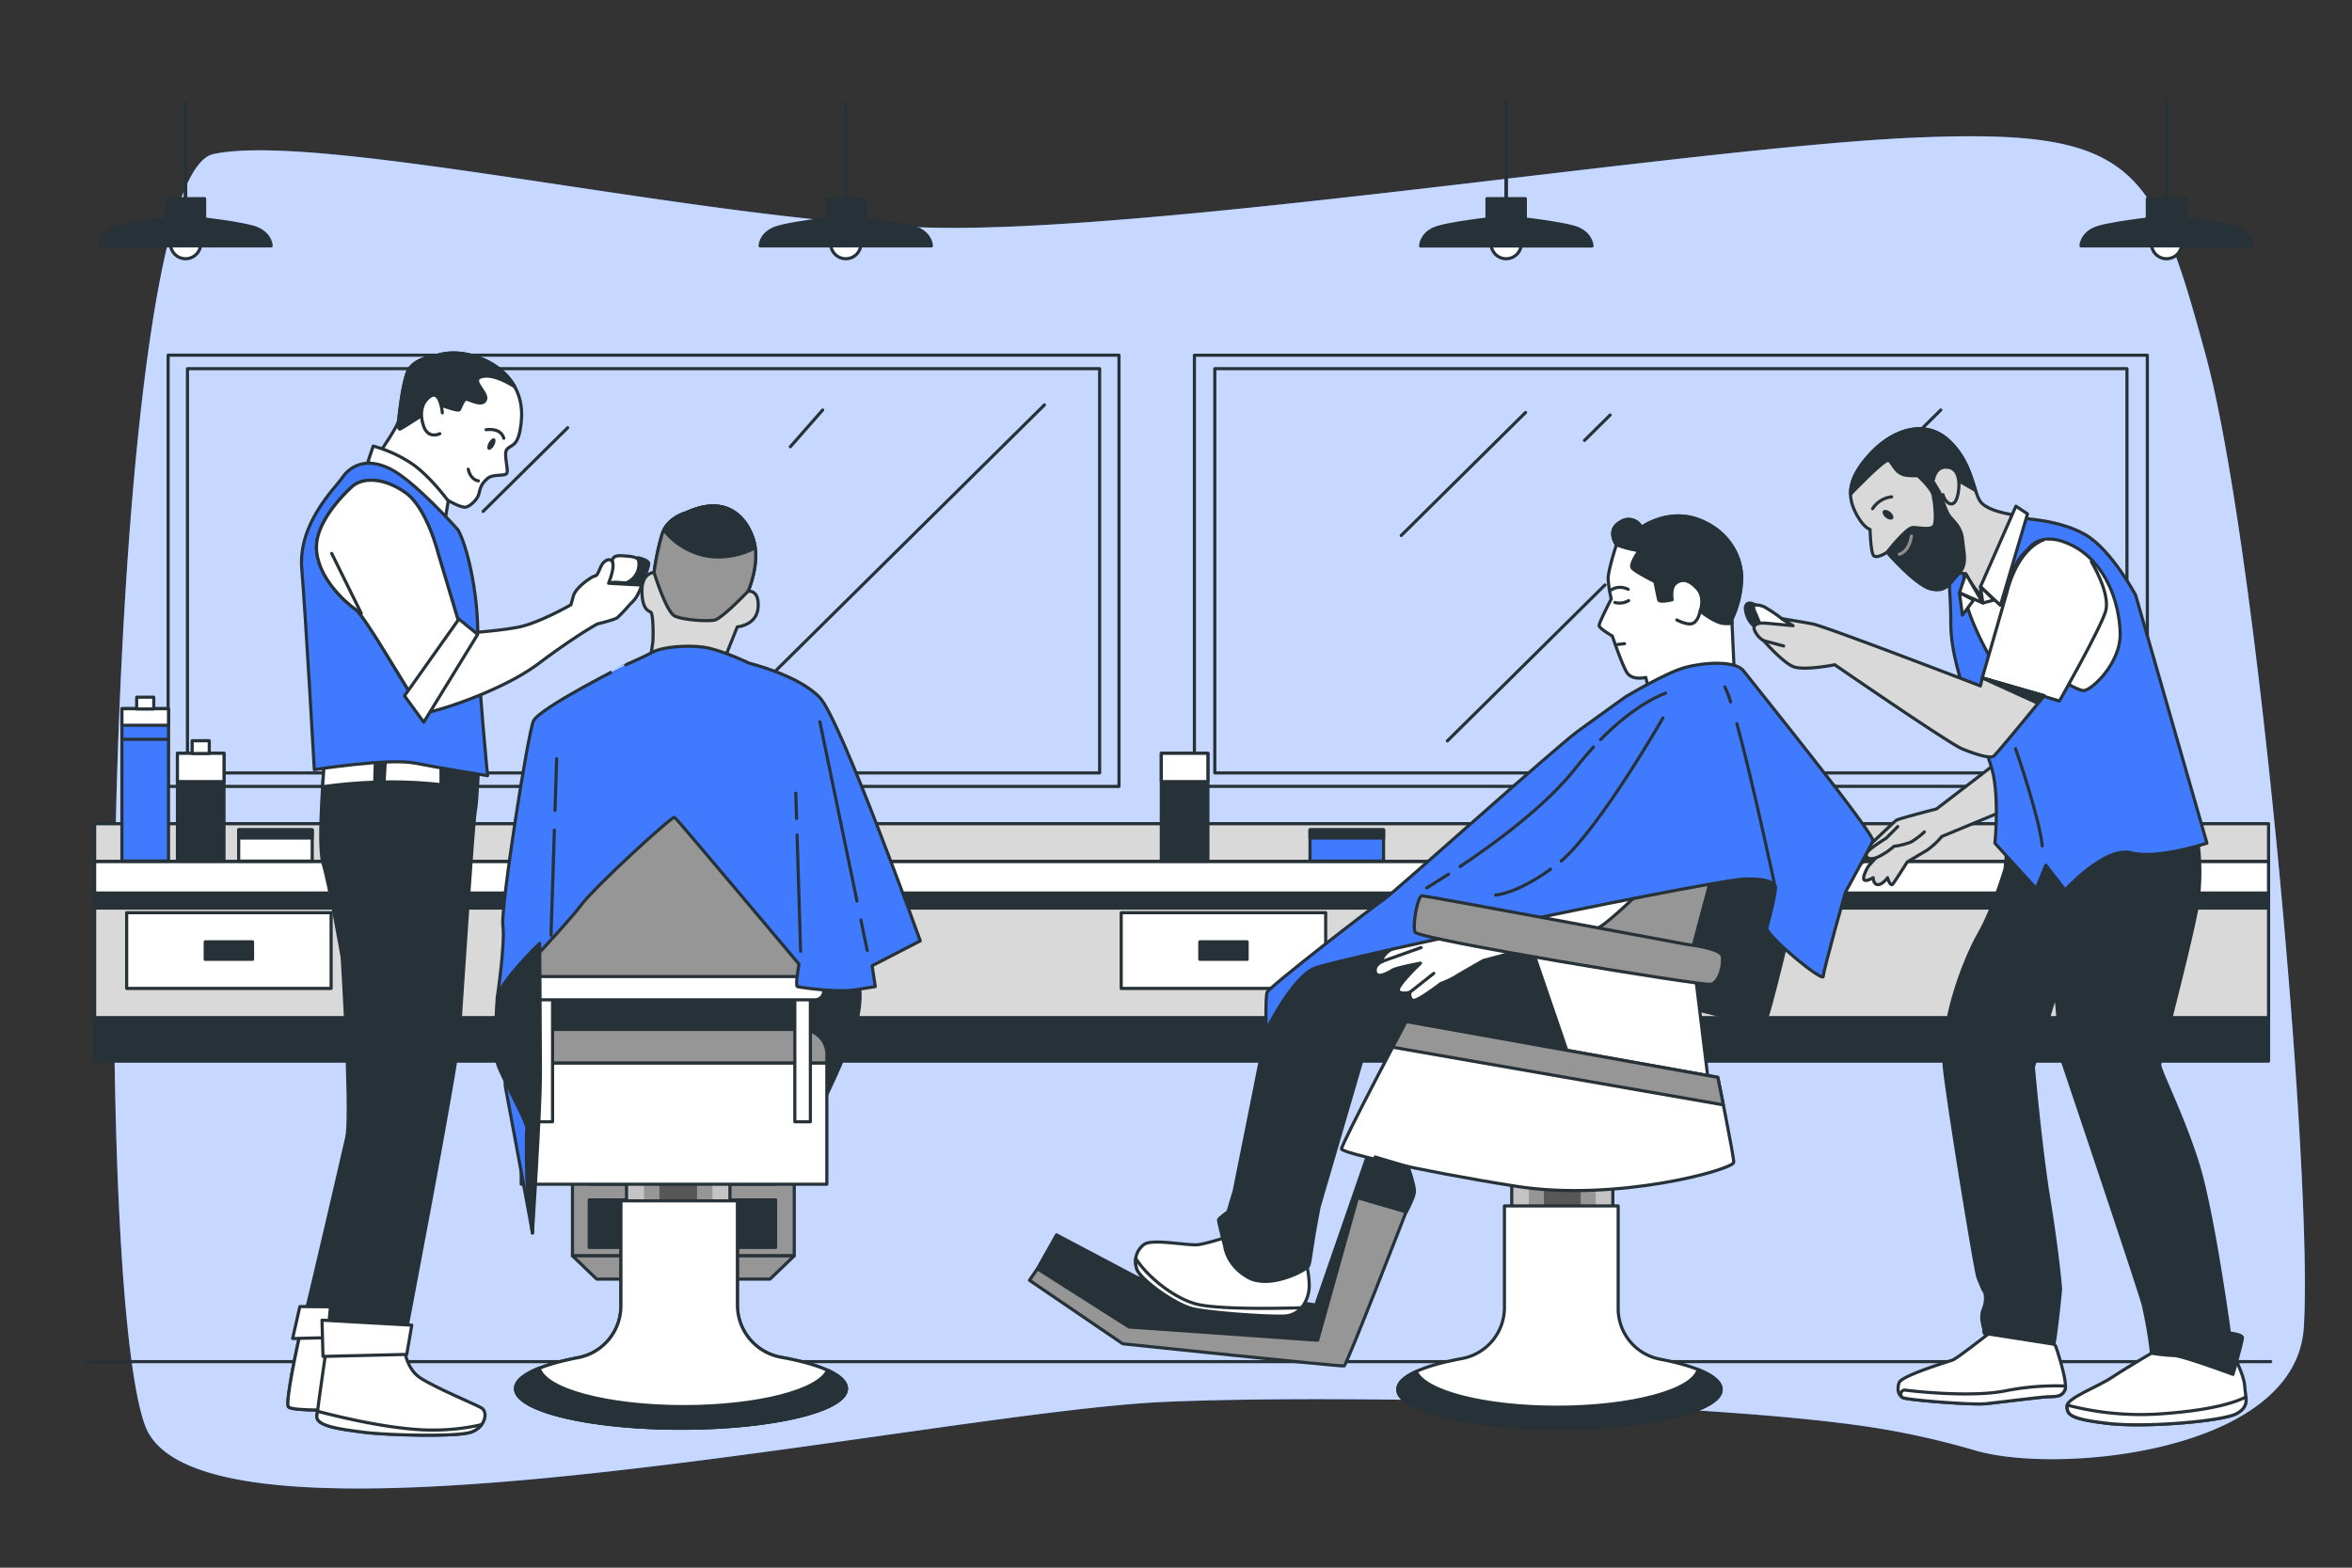 <svg xmlns="http://www.w3.org/2000/svg" viewBox="0 0 750 500"><rect x="0" y="0" width="750" height="500" fill="#333333" stroke="none"/><g id="freepik--background-simple--inject-28"><path d="M630.05,462.66a259.84,259.84,0,0,0-33.18-7.44c-50.91-7.81-168.25-10.53-225.12-8.12-73.83,3.12-307.81,55.41-325.48,7.58S33.79,56.41,68.1,49.13s156,21.36,227.74,23.44,243.33-25.52,314-28.64,77,8.32,93.59,69.67,34.31,263.09,31.19,309.88C732,463.26,656.48,470.33,630.05,462.66Z" style="fill:#407BFF"></path><path d="M630.05,462.66a259.84,259.84,0,0,0-33.18-7.44c-50.91-7.81-168.25-10.53-225.12-8.12-73.83,3.12-307.81,55.41-325.48,7.58S33.79,56.41,68.1,49.13s156,21.36,227.74,23.44,243.33-25.52,314-28.64,77,8.32,93.59,69.67,34.31,263.09,31.19,309.88C732,463.26,656.48,470.33,630.05,462.66Z" style="fill:#fff;opacity:0.7"></path></g><g id="freepik--Floor--inject-28"><line x1="27.43" y1="434.28" x2="724.07" y2="434.28" style="fill:none;stroke:#263238;stroke-linecap:round;stroke-linejoin:round"></line></g><g id="freepik--Mirrors--inject-28"><rect x="53.61" y="113.28" width="303.21" height="137.54" style="fill:none;stroke:#263238;stroke-linecap:round;stroke-linejoin:round"></rect><rect x="59.78" y="117.59" width="290.87" height="128.93" style="fill:none;stroke:#263238;stroke-linecap:round;stroke-linejoin:round"></rect><line x1="333.05" y1="129.14" x2="247.23" y2="214.06" style="fill:none;stroke:#263238;stroke-linecap:round;stroke-linejoin:round"></line><line x1="262.33" y1="130.76" x2="252.03" y2="142.48" style="fill:none;stroke:#263238;stroke-linecap:round;stroke-linejoin:round"></line><line x1="181.02" y1="136.42" x2="154.05" y2="163.11" style="fill:none;stroke:#263238;stroke-linecap:round;stroke-linejoin:round"></line><rect x="380.87" y="113.3" width="303.87" height="137.5" style="fill:none;stroke:#263238;stroke-linecap:round;stroke-linejoin:round"></rect><rect x="387.37" y="117.59" width="290.87" height="128.93" style="fill:none;stroke:#263238;stroke-linecap:round;stroke-linejoin:round"></rect><line x1="486.46" y1="131.56" x2="446.82" y2="170.79" style="fill:#fff;stroke:#263238;stroke-linecap:round;stroke-linejoin:round"></line><line x1="513.44" y1="132.37" x2="505.26" y2="140.46" style="fill:#fff;stroke:#263238;stroke-linecap:round;stroke-linejoin:round"></line><line x1="511.8" y1="186.56" x2="461.54" y2="236.3" style="fill:#fff;stroke:#263238;stroke-linecap:round;stroke-linejoin:round"></line><line x1="618.87" y1="130.76" x2="602.94" y2="146.53" style="fill:#fff;stroke:#263238;stroke-linecap:round;stroke-linejoin:round"></line></g><g id="freepik--Lamps--inject-28"><path d="M64,77.69a4.82,4.82,0,1,1-4.82-4.81A4.82,4.82,0,0,1,64,77.69Z" style="fill:#fff;stroke:#263238;stroke-linecap:round;stroke-linejoin:round"></path><path d="M82.24,73c-3.75-1.73-19.34-3.45-22.76-3.81v-.07l-.34,0-.33,0v.07c-3.41.36-19,2.08-22.76,3.81-4.22,1.93-4.22,5.42-4.22,5.42H86.46S86.46,75,82.24,73Z" style="fill:#263238;stroke:#263238;stroke-linecap:round;stroke-linejoin:round"></path><rect x="58.56" y="32.21" width="1.16" height="35.72" style="fill:#263238"></rect><rect x="53.02" y="63.35" width="12.23" height="6.38" style="fill:#263238;stroke:#263238;stroke-linecap:round;stroke-linejoin:round"></rect><path d="M274.53,77.69a4.82,4.82,0,1,1-4.82-4.81A4.82,4.82,0,0,1,274.53,77.69Z" style="fill:#fff;stroke:#263238;stroke-linecap:round;stroke-linejoin:round"></path><path d="M292.82,73c-3.75-1.73-19.35-3.45-22.77-3.81v-.07l-.34,0-.33,0v.07c-3.42.36-19,2.08-22.77,3.81-4.22,1.93-4.22,5.42-4.22,5.42H297S297,75,292.82,73Z" style="fill:#263238;stroke:#263238;stroke-linecap:round;stroke-linejoin:round"></path><rect x="269.13" y="32.21" width="1.16" height="35.72" style="fill:#263238"></rect><rect x="263.6" y="63.35" width="12.23" height="6.38" style="fill:#263238;stroke:#263238;stroke-linecap:round;stroke-linejoin:round"></rect><path d="M485.1,77.69a4.82,4.82,0,1,1-4.81-4.81A4.81,4.81,0,0,1,485.1,77.69Z" style="fill:#fff;stroke:#263238;stroke-linecap:round;stroke-linejoin:round"></path><path d="M503.39,73c-3.75-1.73-19.35-3.45-22.77-3.81v-.07l-.33,0-.34,0v.07c-3.42.36-19,2.08-22.77,3.81C453,75,453,78.46,453,78.46h54.65S507.61,75,503.39,73Z" style="fill:#263238;stroke:#263238;stroke-linecap:round;stroke-linejoin:round"></path><rect x="479.71" y="32.21" width="1.16" height="35.72" style="fill:#263238"></rect><rect x="474.17" y="63.35" width="12.23" height="6.38" style="fill:#263238;stroke:#263238;stroke-linecap:round;stroke-linejoin:round"></rect><path d="M695.68,77.69a4.82,4.82,0,1,1-4.82-4.81A4.82,4.82,0,0,1,695.68,77.69Z" style="fill:#fff;stroke:#263238;stroke-linecap:round;stroke-linejoin:round"></path><path d="M714,73c-3.75-1.73-19.35-3.45-22.76-3.81v-.07l-.33,0-.34,0v.07c-3.42.36-19,2.08-22.76,3.81-4.22,1.93-4.22,5.42-4.22,5.42h54.64S718.18,75,714,73Z" style="fill:#263238;stroke:#263238;stroke-linecap:round;stroke-linejoin:round"></path><rect x="690.28" y="32.21" width="1.16" height="35.72" style="fill:#263238"></rect><rect x="684.74" y="63.35" width="12.23" height="6.38" style="fill:#263238;stroke:#263238;stroke-linecap:round;stroke-linejoin:round"></rect></g><g id="freepik--Stations--inject-28"><rect x="30.18" y="262.71" width="693.21" height="24.18" style="fill:#d9d9d9;stroke:#263238;stroke-linecap:round;stroke-linejoin:round"></rect><rect x="30.18" y="288.67" width="693.21" height="49.76" style="fill:#263238;stroke:#263238;stroke-linecap:round;stroke-linejoin:round"></rect><rect x="30.18" y="274.8" width="693.21" height="49.76" style="fill:#d9d9d9;stroke:#263238;stroke-linecap:round;stroke-linejoin:round"></rect><rect x="30.18" y="274.8" width="693.21" height="14.81" style="fill:#263238;stroke:#263238;stroke-linecap:round;stroke-linejoin:round"></rect><rect x="30.18" y="274.8" width="693.21" height="10.02" style="fill:#fff;stroke:#263238;stroke-linecap:round;stroke-linejoin:round"></rect><rect x="40.39" y="291.1" width="65.2" height="24.15" style="fill:#fff;stroke:#263238;stroke-linecap:round;stroke-linejoin:round"></rect><rect x="65.44" y="300.38" width="15.09" height="5.59" style="fill:#263238;stroke:#263238;stroke-linecap:round;stroke-linejoin:round"></rect><rect x="357.53" y="291.1" width="65.2" height="24.15" style="fill:#fff;stroke:#263238;stroke-linecap:round;stroke-linejoin:round"></rect><rect x="382.59" y="300.38" width="15.09" height="5.59" style="fill:#263238;stroke:#263238;stroke-linecap:round;stroke-linejoin:round"></rect><rect x="370.32" y="240.26" width="14.85" height="34.38" style="fill:#263238;stroke:#263238;stroke-linecap:round;stroke-linejoin:round"></rect><rect x="370.32" y="240.26" width="14.85" height="9.01" style="fill:#fff;stroke:#263238;stroke-linecap:round;stroke-linejoin:round"></rect><rect x="56.58" y="240.26" width="14.85" height="34.38" style="fill:#263238;stroke:#263238;stroke-linecap:round;stroke-linejoin:round"></rect><rect x="56.58" y="240.26" width="14.85" height="9.01" style="fill:#fff;stroke:#263238;stroke-linecap:round;stroke-linejoin:round"></rect><rect x="61.28" y="236.25" width="5.45" height="4.07" style="fill:#fff;stroke:#263238;stroke-linecap:round;stroke-linejoin:round"></rect><rect x="417.74" y="264.67" width="23.45" height="9.97" style="fill:#407BFF;stroke:#263238;stroke-linecap:round;stroke-linejoin:round"></rect><rect x="417.74" y="264.67" width="23.45" height="2.61" style="fill:#263238;stroke:#263238;stroke-linecap:round;stroke-linejoin:round"></rect><rect x="76.11" y="264.67" width="23.45" height="9.97" style="fill:#fff;stroke:#263238;stroke-linecap:round;stroke-linejoin:round"></rect><rect x="76.11" y="264.67" width="23.45" height="2.61" style="fill:#263238;stroke:#263238;stroke-linecap:round;stroke-linejoin:round"></rect><rect x="38.88" y="226.03" width="14.85" height="48.6" style="fill:#407BFF;stroke:#263238;stroke-linecap:round;stroke-linejoin:round"></rect><rect x="38.88" y="226.03" width="14.85" height="5.28" style="fill:#fff;stroke:#263238;stroke-linecap:round;stroke-linejoin:round"></rect><rect x="43.58" y="222.36" width="5.45" height="3.76" style="fill:#fff;stroke:#263238;stroke-linecap:round;stroke-linejoin:round"></rect><line x1="39.12" y1="235.8" x2="53.29" y2="235.8" style="fill:none;stroke:#263238;stroke-linecap:round;stroke-linejoin:round"></line></g><g id="freepik--character-4--inject-28"><path d="M690.7,428.87s-12.43,7.17-17,10.28-14.59,6.69-14.59,9.32.72,4.06,12.91,5.5,36.82-.72,41.13-3.11,2.87-5,2.63-8.85-4.07-10.75-4.07-10.75Z" style="fill:#fff;stroke:#263238;stroke-linecap:round;stroke-linejoin:round"></path><path d="M690,450.86c16-1.16,23.27-3.8,26.21-5.32.16,2.06-.18,3.74-3,5.32-4.31,2.39-28.93,4.54-41.13,3.11s-12.91-2.87-12.91-5.5a.91.91,0,0,1,.06-.32A92.11,92.11,0,0,0,690,450.86Z" style="fill:#fff;stroke:#263238;stroke-linecap:round;stroke-linejoin:round"></path><path d="M637.85,242.4,617.51,258s-12,3.07-12.81,3.62-10.58,10-12,11.14-2.34,2.93-1.66,3.61,1.69-.34,1.69-.34,3.74-3,4.25-3.56a21.54,21.54,0,0,1,3.73-1.7s-3.9,4.41-4.58,5.09-2.38,4.07-1.7,4.75,2.89-.68,2.89-.68,0,2.21,1.52,2.21,3.06-2.21,3.06-2.21.84,3.06,1.69,2,4.58-7,4.58-7,4.24-2.54,6.28-3.73a25.32,25.32,0,0,0,4.75-4.41l20-8.31S638.48,243.38,637.85,242.4Z" style="fill:#d9d9d9;stroke:#263238;stroke-linecap:round;stroke-linejoin:round"></path><path d="M613.63,265.34a25.11,25.11,0,0,1-4.24,3.22,23.9,23.9,0,0,1-5.43,1.36,22.66,22.66,0,0,1-5.09,3.39c-2.88,1.36-4.58,0-3.39-1.53s5.94-4.41,5.94-4.41l3.73-3.73" style="fill:#d9d9d9;stroke:#263238;stroke-linecap:round;stroke-linejoin:round"></path><path d="M700.37,265.38a73.19,73.19,0,0,1,.38,23c-1.88,11.67-12.06,49.34-12.06,51.23s7.16,15.82,12.06,31.26,10.17,54.29,10.17,54.29,4.14.38,4.14,1.51-3,11.67-3,11.67-16.2-6-18.84-6a57.44,57.44,0,0,1-7.15-.76,140.8,140.8,0,0,0-2.64-15.44c-1.51-5.65-26-78.4-26-78.4L655.55,317l-7.16,23.35s2.26,25.61,4.9,41.81,3.76,27.92,3.76,29.05c0,.92-1.74,17.44-2.39,18.77a1.29,1.29,0,0,1-.77.66c-1.62.52-6.59,1.95-10,1.33s-9.1-5-10.8-6.37a1.25,1.25,0,0,1-.47-1.09c.08-1.17-1.36-4-.26-6.74,1.27-3.18.78-5.56.06-6.31-.14-.15-1.69-4-1.75-4.17-1-3.68-8.73-50.85-10.51-65.43-1.89-15.45,6.4-36.17,10.92-44.08s8.29-20.71,8.29-20.71l.75-7.91Z" style="fill:#263238;stroke:#263238;stroke-linecap:round;stroke-linejoin:round"></path><path d="M644.68,165.34s12.33.41,20.54,5.34S681,189.79,681,189.79l22.74,79.12S688,274.18,679.62,272s-21.09,11.86-21.09,11.86l-6.15-7.91-3.07,7.47-13.18-14.5s1.32-12.3-.44-21.52-13.62-32.07-13.62-48.32-2.19-15.38,2.2-22.41S644.68,165.34,644.68,165.34Z" style="fill:#407BFF;stroke:#263238;stroke-linecap:round;stroke-linejoin:round"></path><path d="M642.72,238.77s7.51,21.52,8.51,31" style="fill:none;stroke:#263238;stroke-linecap:round;stroke-linejoin:round"></path><path d="M641.9,178.5l-4,36.79s-11.65-18.32-11.65-28.1v-9.78l15.06-6.21Z" style="fill:#fff;stroke:#263238;stroke-linecap:round;stroke-linejoin:round"></path><path d="M596.32,168.85s-2.41-.51-5-6.17-1.29-11.32,5.66-18.53,17-10.54,24.44-3.6,7.71,15.95,10,19.3,10.8,4.37,10.8,4.37-8.48,24.44-10,25.21-5.4-6.43-5.4-6.43l-2.06-.26s-5.49,5.73-9.26,5-13.74-11.64-13.74-11.64-3.77,2.64-4.53.75S596.32,168.85,596.32,168.85Z" style="fill:#d9d9d9;stroke:#263238;stroke-linecap:round;stroke-linejoin:round"></path><path d="M616.13,149.92s.11.37.31,1c1,3,3.95,11.93,5,13.41,1.3,1.78,4,3.56,4.37,7.76s1.62,7.92-1.05,10.67-4.06,6.55-9.26,5-13.74-11.64-13.74-11.64,6.1-7.88,8.2-7.88,6,1,6.79-.65.17-7.43-.32-9.7-5.17-6.46-5.17-6.46" style="fill:#263238;stroke:#263238;stroke-linecap:round;stroke-linejoin:round"></path><path d="M605.65,176.77s3-.53,3.87-5.81" style="fill:none;stroke:#8f8f8f;stroke-linecap:round;stroke-linejoin:round"></path><path d="M597.13,162.24a8.33,8.33,0,0,1,6.06-3.78" style="fill:none;stroke:#263238;stroke-linecap:round;stroke-linejoin:round"></path><path d="M601.32,165.07c.87.71,1.89.88,2.29.39s0-1.46-.84-2.16-1.9-.89-2.3-.4S600.45,164.36,601.32,165.07Z" style="fill:#263238"></path><path d="M621.44,140.55c5.62,5.23,7.15,11.63,8.55,15.9l-8.14-4.68-3-.88s-7,1.24-10.91.71-4.4-4.4-5.81-4.76-12,10.74-12,10.74l0-.15c0-4,2.06-8.28,6.88-13.28C603.94,137,614,133.61,621.44,140.55Z" style="fill:#263238;stroke:#263238;stroke-linecap:round;stroke-linejoin:round"></path><path d="M616.57,152.83s.7-4.75,5.1-3.7,3,9.33,1.76,10.92-3.17.17-3.87-2.29" style="fill:#d9d9d9;stroke:#263238;stroke-linecap:round;stroke-linejoin:round"></path><polygon points="642.83 161.44 646.53 163.9 637.9 193.07 631.53 187.12 642.83 161.44" style="fill:#fff;stroke:#263238;stroke-linecap:round;stroke-linejoin:round"></polygon><path d="M646.73,175.15s3.93-6.55,14.41-1,14.67,18.08,14.94,27.77-9.44,18.61-11.8,18.34-14.41-6.28-19.39-17.29S639.13,181.7,646.73,175.15Z" style="fill:#fff;stroke:#263238;stroke-linecap:round;stroke-linejoin:round"></path><path d="M666.89,179.15s6.23,10.19,4.53,15.85-14.71,28.58-14.71,28.58l-24.62-7.36L640,188.78s2.83-13.3,11.89-16.7" style="fill:#fff;stroke:#263238;stroke-linecap:round;stroke-linejoin:round"></path><path d="M568.13,197.26a53.18,53.18,0,0,0-5.52-3.7c-1.51-.68-4.4-1.23-5.08.69s1.92,5.77,1.92,5.77l14.43.83Z" style="fill:#fff;stroke:#263238;stroke-linecap:round;stroke-linejoin:round"></path><path d="M559.86,193s-1.23,0-.41,1.79,2.06,4.95,2.06,4.95-2.61,1.1-4.26-2.89S557.11,191.36,559.86,193Z" style="fill:#263238;stroke:#263238;stroke-linecap:round;stroke-linejoin:round"></path><path d="M632.09,216.22l-.57,2.55S582.28,199.81,578,199s-9.91-1.7-9.91-1.7l3.68,2.27s-8.49-.85-9.62-.85-3.68.28-2.54,2.55a7.18,7.18,0,0,0,2.82,3.11s5.95,6.79,9.34,8.21,13.3-.57,13.3-.57,36.51,25.18,40.75,26.88,8.77,3.12,9.91,2.27,16.13-19.25,16.13-19.25Z" style="fill:#d9d9d9;stroke:#263238;stroke-linecap:round;stroke-linejoin:round"></path><polygon points="632.09 216.22 649.45 224.12 651.9 221.88 632.09 216.22" style="fill:#263238;stroke:#263238;stroke-linecap:round;stroke-linejoin:round"></polygon><line x1="562.47" y1="204.34" x2="568.76" y2="206.03" style="fill:none;stroke:#263238;stroke-linecap:round;stroke-linejoin:round"></line><path d="M634.59,425.54a1.3,1.3,0,0,0-1,.26c-2,1.53-9.78,7.61-11,8-1.43.48-16.26,5-17,7.18s-.24,4.06,1.19,4.78,22,2.39,26.54,1.91,15.78-1.91,18.89-2.15,5,.24,6.22-2.15c1-2-1.95-11.18-2.86-13.85a1.29,1.29,0,0,0-1-.86Z" style="fill:#fff;stroke:#263238;stroke-linecap:round;stroke-linejoin:round"></path><path d="M606.75,445.76a1.29,1.29,0,0,1,.84-2.39c7.93,1,22.95,2,31.71.26a83,83,0,0,1,19.33-1.57,3,3,0,0,1-.2,1.33c-1.2,2.39-3.11,1.91-6.22,2.15s-14.35,1.67-18.89,2.15-25.1-1.19-26.54-1.91Z" style="fill:#fff;stroke:#263238;stroke-linecap:round;stroke-linejoin:round"></path><polygon points="631.53 187.12 632.28 192.31 635.85 191.38 631.53 187.12" style="fill:#fff;stroke:#263238;stroke-linecap:round;stroke-linejoin:round"></polygon><polygon points="632.28 192.31 626.84 183 624.83 189.05 632.28 192.31" style="fill:#fff;stroke:#263238;stroke-linecap:round;stroke-linejoin:round"></polygon><polygon points="624.83 189.05 625.76 196.19 629.33 191.38 624.83 189.05" style="fill:#fff;stroke:#263238;stroke-linecap:round;stroke-linejoin:round"></polygon></g><g id="freepik--character-3--inject-28"><rect x="482.05" y="355.57" width="32.24" height="32.53" transform="translate(996.35 743.68) rotate(180)" style="fill:#c4c4c4;stroke:#263238;stroke-linecap:round;stroke-linejoin:round"></rect><rect x="487.51" y="355.57" width="21.33" height="32.53" transform="translate(996.35 743.68) rotate(180)" style="fill:#969696"></rect><rect x="492.31" y="355.57" width="11.73" height="32.53" transform="translate(996.35 743.68) rotate(180)" style="fill:#575757"></rect><path d="M479.73,417.09V384.62H516v32.69a16.42,16.42,0,0,0,13.27,16.17c11.91,2.26,19.55,5.75,19.55,9.67,0,6.82-23.08,12.35-51.56,12.35s-51.56-5.53-51.56-12.35c0-4,8-7.56,20.32-9.82A16.55,16.55,0,0,0,479.73,417.09Z" style="fill:#fff;stroke:#263238;stroke-linecap:round;stroke-linejoin:round"></path><path d="M451.6,437.44c2.68,6.41,21.72,11.38,44.83,11.38,23.89,0,43.43-5.31,45.05-12,4.68,1.85,7.38,4,7.38,6.35,0,6.82-23.08,12.35-51.56,12.35s-51.56-5.53-51.56-12.35C445.74,441.09,447.87,439.15,451.6,437.44Z" style="fill:#263238;stroke:#263238;stroke-linecap:round;stroke-linejoin:round"></path><path d="M523.41,168.22s8.17-6,17.78-2.64,14.17,11.53,14.17,18.73a32,32,0,0,1-3.12,13.22l.72,15.61-27.15,7-1-4.08s-4.44,1.16-6.12-1.72-4.56-11.5-4.56-11.5-4.21-2.39-4.21-3.35S513.8,191,513.8,191a33.76,33.76,0,0,1-1-6.49c0-2.64,2.65-10.81,2.65-10.81s-3.37-4.56,1.2-7.2A4.54,4.54,0,0,1,523.41,168.22Z" style="fill:#fff;stroke:#263238;stroke-linecap:round;stroke-linejoin:round"></path><path d="M516.69,166.54a4.54,4.54,0,0,1,6.72,1.68s8.17-6,17.78-2.64,14.17,11.53,14.17,18.73a32,32,0,0,1-3.12,13.22l.06,1.26a10,10,0,0,1-3.43-.06c-2.88-.72-6.72-3.85-6.72-3.85s1.68-4.32-1-7.2-4.81-3.13-6.73-1.68-1.2,5.28-1.2,5.28-4.08,1-4.32,0-1.2-5.77-1.2-5.77-6.25-3.12-7.21-4.32,2.16-5.52,2.16-5.52l-2.4-.48a31,31,0,0,1-4.8-1.45S512.12,169.18,516.69,166.54Z" style="fill:#263238;stroke:#263238;stroke-linecap:round;stroke-linejoin:round"></path><path d="M542.15,194.88s-.48,2.89-2.16,3.85-5.29-1-5.29-1" style="fill:#fff;stroke:#263238;stroke-linecap:round;stroke-linejoin:round"></path><path d="M519.33,191.56a5.77,5.77,0,0,1-4.37.6" style="fill:none;stroke:#263238;stroke-linecap:round;stroke-linejoin:round"></path><path d="M513.91,188.1s2-1.66,5.27-.15" style="fill:none;stroke:#263238;stroke-linecap:round;stroke-linejoin:round"></path><line x1="515.88" y1="205.54" x2="518.04" y2="205.3" style="fill:none;stroke:#263238;stroke-linecap:round;stroke-linejoin:round"></line><path d="M437,365.88l-17.43,50.34-56.87-8.72-25.8-13.65-6.08,10.81L360,423.23l60.14,4.23,23.14-52.15S443.06,364.91,437,365.88Z" style="fill:#263238;stroke:#263238;stroke-linecap:round;stroke-linejoin:round"></path><path d="M394.15,393.6s-8.84,3-12.15,3.38-14.9-2.06-17.29,0a6.77,6.77,0,0,0-2.21,7.7c.92,3.19,12.14,11.46,18,12.77s24.84,2.63,29.44,2.25,7.55-4.88,7.55-9.76a30.79,30.79,0,0,0-1.66-9.39Z" style="fill:#fff;stroke:#263238;stroke-linecap:round;stroke-linejoin:round"></path><path d="M362.5,404.68a8.26,8.26,0,0,1-.33-3.34c3.71,6,12.5,12.87,19.46,14.61,7.49,1.87,29.25,1.28,33.37,1.15a7.39,7.39,0,0,1-5,2.6c-4.6.38-23.55-.94-29.44-2.25S363.42,407.87,362.5,404.68Z" style="fill:#fff;stroke:#263238;stroke-linecap:round;stroke-linejoin:round"></path><path d="M403.78,328.65s-10,50.38-10.22,51.19-2,6.68-2,6.68-3,2-3,2.63,2,8.5,2,8.5.61,5.86,7.28,9.71,17.24-1.7,18.45-2.71,1.17-.41,2-6.27,2.34-13.45,2.34-13.45l13.66-46.76,3-2.23.61-3,7.69-1.62s11.33,4.45,20,4.85,64.74,10.73,66.15,8.1,14.37-64.74,14.17-66.57-42.29,4.46-42.29,4.46-76.07,21-78.7,22.05-11.53,6.07-14.36,10.11S403.78,328.65,403.78,328.65Z" style="fill:#263238;stroke:#263238;stroke-linecap:round;stroke-linejoin:round"></path><path d="M503.62,282.13s42.08-6.28,42.29-4.46-12.75,63.94-14.17,66.57c-.18.34-1.3.46-3.12.41L482.77,287.9Z" style="fill:#969696;stroke:#263238;stroke-linecap:round;stroke-linejoin:round"></path><path d="M436.45,330.68A77.76,77.76,0,0,1,420.27,323" style="fill:none;stroke:#263238;stroke-linecap:round;stroke-linejoin:round"></path><path d="M414.81,323.6s9.71,5.46,15,7.08" style="fill:none;stroke:#263238;stroke-linecap:round;stroke-linejoin:round"></path><path d="M399.43,397.44s-9.51-2.22-4.86-3.23,19.43.4,19.43,2.63" style="fill:none;stroke:#263238;stroke-linecap:round;stroke-linejoin:round"></path><path d="M572.05,290.53s-8.18,35-9.31,35.57-27.11-4.23-27.11-6.77,13.27-51.1,13.27-51.1l26.82,11.57Z" style="fill:#263238;stroke:#263238;stroke-linecap:round;stroke-linejoin:round"></path><path d="M539.87,267.94s-25.69,26-30.21,27.95S473,306.34,473,306.34s-7.05,4-8.75,5.08a28.58,28.58,0,0,1-4.8,2.26s-7.34,5.65-8.75,5.37-1.13-2.54-1.13-2.54-3.67.84-3.67-.85,7.06-8.47,7.06-8.47-7.62,1.41-9,2.26-4.8,2.82-5.36.56,2.26-3.39,2.26-3.39-.57-.84,1.13-2.54,6.49-3.95,6.49-3.95L519,281.78Z" style="fill:#fff;stroke:#263238;stroke-linecap:round;stroke-linejoin:round"></path><line x1="457.2" y1="310.45" x2="449.52" y2="316.51" style="fill:none;stroke:#263238;stroke-linecap:round;stroke-linejoin:round"></line><line x1="453.15" y1="302.22" x2="440.77" y2="306.62" style="fill:none;stroke:#263238;stroke-linecap:round;stroke-linejoin:round"></line><path d="M518.41,222.21s12.71-7.63,18.92-9.32S553.42,210.63,556,214s42.07,52.23,41.22,54.21-8.75,16.37-8.75,16.37-7.06,24.85-7.06,26.82-16.66-11.57-18.07-15.24-1.69-14.4-5.65-15.81S426.09,305.78,419,308.88s-15.25,19.77-15.25,19.77-.28-10.45.29-12.14,33.88-27.39,37.26-29.65,54.49-48.28,61.83-53.64S518.41,222.21,518.41,222.21Z" style="fill:#407BFF;stroke:#263238;stroke-linecap:round;stroke-linejoin:round"></path><path d="M557.65,280.37s8.47-.29,8.47,2.82-2.82,13-2.82,13Z" style="fill:#263238;stroke:#263238;stroke-linecap:round;stroke-linejoin:round"></path><path d="M551.86,223.88A29.36,29.36,0,0,0,550,219.1" style="fill:none;stroke:#263238;stroke-linecap:round;stroke-linejoin:round"></path><path d="M566.12,283.19s-7.14-33.59-12.26-52.4" style="fill:none;stroke:#263238;stroke-linecap:round;stroke-linejoin:round"></path><path d="M494.45,277.22c-11.07,8-17.54,8.23-17.54,8.23" style="fill:none;stroke:#263238;stroke-linecap:round;stroke-linejoin:round"></path><path d="M530.27,229s-19.92,34.79-32.45,45.65" style="fill:none;stroke:#263238;stroke-linecap:round;stroke-linejoin:round"></path><path d="M461.92,278.81c-4.28,2.76-7,4.38-7,4.38" style="fill:none;stroke:#263238;stroke-linecap:round;stroke-linejoin:round"></path><path d="M508.12,238.26c-1.8,2-3.65,4.13-5.52,6.53-9.47,12.15-26.06,24.3-37,31.58" style="fill:none;stroke:#263238;stroke-linecap:round;stroke-linejoin:round"></path><path d="M531.12,221.08s-9.17,3-20.74,14.81" style="fill:none;stroke:#263238;stroke-linecap:round;stroke-linejoin:round"></path><polygon points="540.43 309.45 544.67 344.17 499.78 335.42 488.76 303.24 540.43 309.45" style="fill:#fff;stroke:#263238;stroke-linecap:round;stroke-linejoin:round"></polygon><path d="M547.77,343.61l-99.38-17.79s-20.89,39.53-20.61,40.66,23.44,6.77,55.62,11.86,69.45-5.37,69.45-7.63S547.77,343.61,547.77,343.61Z" style="fill:#fff;stroke:#263238;stroke-linecap:round;stroke-linejoin:round"></path><path d="M538.17,301.26s10.45,1.13,11,3.67-.84,8.47-3.67,9-93.45-14.39-94.29-16.65.84-11.58,2.25-11.58S538.17,301.26,538.17,301.26Z" style="fill:#969696;stroke:#263238;stroke-linecap:round;stroke-linejoin:round"></path><path d="M449,372.12s2.26,6.22,2,8.19-2.54,6.21-2.54,6.21L432.86,382s7.34-5.09,7.34-6.21a58.78,58.78,0,0,0-1.69-6.78Z" style="fill:#263238;stroke:#263238;stroke-linecap:round;stroke-linejoin:round"></path><path d="M432.86,382l-12.7,45.45L360,423.23l-29.19-18.57-2.54,3.67,29.76,20.26s69.73,7.34,70.58,7.06,19.76-49.13,19.76-49.13Z" style="fill:#969696;stroke:#263238;stroke-linecap:round;stroke-linejoin:round"></path><path d="M448.39,325.82l99.38,17.79s.8,3.92,1.77,8.78L444.09,334C446.61,329.19,448.39,325.82,448.39,325.82Z" style="fill:#969696;stroke:#263238;stroke-linecap:round;stroke-linejoin:round"></path></g><g id="freepik--character-2--inject-28"><path d="M218.84,163.54s-6,1.5-7.71,6.85a80.06,80.06,0,0,0-2.56,12.2s-3.86,0-3.86,5.78,1.93,6.42,2.79,6.85.85,8.56.64,9.84-.64,4.5-.64,4.5h23.75l3.86-9.63s6.2-.43,6.63-6.21-3.21-5.14-3.21-5.14,4.07-9,1.71-16.48S231.25,157.76,218.84,163.54Z" style="fill:#d9d9d9;stroke:#263238;stroke-linecap:round;stroke-linejoin:round"></path><path d="M240.24,172.1c-2.35-7.49-9-14.34-21.4-8.56,0,0-6,1.5-7.71,6.85a80.06,80.06,0,0,0-2.56,12.2s3.85,12.63,6.63,13.91,10.27,1.72,12.63,1.29,10.7-9.21,10.7-9.21S242.6,179.59,240.24,172.1Z" style="fill:#969696;stroke:#263238;stroke-linecap:round;stroke-linejoin:round"></path><path d="M218.84,163.54s-5,1.25-7.14,5.52a22.65,22.65,0,0,0,14.42,8.39,24.62,24.62,0,0,0,14.68-2.75,14.9,14.9,0,0,0-.56-2.6C237.89,164.61,231.25,157.76,218.84,163.54Z" style="fill:#263238;stroke:#263238;stroke-linecap:round;stroke-linejoin:round"></path><path d="M273.3,310.94c-3.1-5-23.88-2.79-23.88-2.79L173.1,297.91v35.68h76.32V352.2h12.72s9-18,11.16-27S273.3,310.94,273.3,310.94Z" style="fill:#263238;stroke:#263238;stroke-linecap:round;stroke-linejoin:round"></path><rect x="182.55" y="355.07" width="70.72" height="45.46" style="fill:#969696;stroke:#263238;stroke-linecap:round;stroke-linejoin:round"></rect><polygon points="182.54 400.53 190.27 407.96 245.54 407.96 253.26 400.53 182.54 400.53" style="fill:#969696;stroke:#263238;stroke-linecap:round;stroke-linejoin:round"></polygon><rect x="188.19" y="357.15" width="59.43" height="20.5" style="fill:#263238;stroke:#263238;stroke-linecap:round;stroke-linejoin:round"></rect><rect x="187.89" y="382.7" width="59.43" height="15.15" style="fill:#263238;stroke:#263238;stroke-linecap:round;stroke-linejoin:round"></rect><path d="M235.14,416.21V383H198v33.43A16.79,16.79,0,0,1,184.42,433c-12.18,2.32-20,5.89-20,9.9,0,7,23.61,12.63,52.74,12.63s52.74-5.65,52.74-12.63c0-4.1-8.15-7.74-20.78-10A16.94,16.94,0,0,1,235.14,416.21Z" style="fill:#fff;stroke:#263238;stroke-linecap:round;stroke-linejoin:round"></path><rect x="199.78" y="353.29" width="32.98" height="33.28" style="fill:#c4c4c4;stroke:#263238;stroke-linecap:round;stroke-linejoin:round"></rect><rect x="205.36" y="353.29" width="21.82" height="33.28" style="fill:#969696"></rect><rect x="210.27" y="353.29" width="12" height="33.28" style="fill:#575757"></rect><path d="M235.14,416.21V383H198v33.43A16.79,16.79,0,0,1,184.42,433c-12.18,2.32-20,5.89-20,9.9,0,7,23.61,12.63,52.74,12.63s52.74-5.65,52.74-12.63c0-4.1-8.15-7.74-20.78-10A16.94,16.94,0,0,1,235.14,416.21Z" style="fill:#fff;stroke:#263238;stroke-linecap:round;stroke-linejoin:round"></path><path d="M263.91,437c-2.74,6.55-22.22,11.63-45.86,11.63-24.43,0-44.42-5.42-46.08-12.29-4.78,1.9-7.55,4.12-7.55,6.5,0,7,23.61,12.63,52.74,12.63s52.74-5.65,52.74-12.63C269.9,440.76,267.73,438.78,263.91,437Z" style="fill:#263238;stroke:#263238;stroke-linecap:round;stroke-linejoin:round"></path><rect x="166.2" y="339.02" width="97.46" height="38.68" style="fill:#fff;stroke:#263238;stroke-linecap:round;stroke-linejoin:round"></rect><path d="M174.18,328.33h81.5a8,8,0,0,1,8,8V339a0,0,0,0,1,0,0H166.2a0,0,0,0,1,0,0v-2.72A8,8,0,0,1,174.18,328.33Z" style="fill:#969696;stroke:#263238;stroke-linecap:round;stroke-linejoin:round"></path><rect x="253.45" y="316.52" width="4.96" height="41.26" style="fill:#fff;stroke:#263238;stroke-linecap:round;stroke-linejoin:round"></rect><rect x="171.24" y="316.52" width="4.96" height="41.26" style="fill:#fff;stroke:#263238;stroke-linecap:round;stroke-linejoin:round"></rect><polygon points="170.64 284.95 170.64 311.99 258.97 311.99 258.97 244.84 170.64 244.84 170.64 284.95" style="fill:#969696;stroke:#263238;stroke-linecap:round;stroke-linejoin:round"></polygon><rect x="167.85" y="311.45" width="94.81" height="7.43" rx="2.77" style="fill:#fff;stroke:#263238;stroke-linecap:round;stroke-linejoin:round"></rect><path d="M238.92,211.53s-9-4.35-14.59-5.12-13.31,0-16.12,1.54-8.7,4.09-8.7,4.09S171.87,225.86,170.08,230s-10.49,59.62-9.72,65.25-1.8,23-1.8,23,22.52-23.8,26.62-29.43,29.17-28.66,29.94-28.15,39.66,46.83,39.66,46.83-1.27,6.91-.51,7.16,12.54,2,18.68,1l6.15-1-1-6.65,15.36-7.93s-25.34-70.38-32-77.54S238.92,211.53,238.92,211.53Z" style="fill:#407BFF;stroke:#263238;stroke-linecap:round;stroke-linejoin:round"></path><line x1="274.52" y1="293.42" x2="276.54" y2="303.15" style="fill:none;stroke:#263238;stroke-linecap:round;stroke-linejoin:round"></line><line x1="261.44" y1="230.21" x2="273.28" y2="287.41" style="fill:none;stroke:#263238;stroke-linecap:round;stroke-linejoin:round"></line><line x1="254.01" y1="261.08" x2="253.76" y2="252.99" style="fill:none;stroke:#263238;stroke-linecap:round;stroke-linejoin:round"></line><line x1="255.3" y1="303.4" x2="254.17" y2="266.31" style="fill:none;stroke:#263238;stroke-linecap:round;stroke-linejoin:round"></line><line x1="176.98" y1="258.45" x2="177.5" y2="241.99" style="fill:none;stroke:#263238;stroke-linecap:round;stroke-linejoin:round"></line><line x1="175.71" y1="298.29" x2="176.78" y2="264.77" style="fill:none;stroke:#263238;stroke-linecap:round;stroke-linejoin:round"></line></g><g id="freepik--character-1--inject-28"><path d="M138.79,113.56s-7.44.65-9.06,5.66-2.43,13.27-2.59,14.89-5.82,9.87-5.82,9.87,21,17.35,26.84,17.79c1.31.1,4.05-2.26,4.54-4.21s.66-3.06,2.6-4.84,5.66-.65,6.31-1.78-1.13-6.15,0-7.6,3.23-.81,4.21-6,1-11.49-3.89-17.15S146.56,110.65,138.79,113.56Z" style="fill:#fff;stroke:#263238;stroke-linecap:round;stroke-linejoin:round"></path><path d="M152.55,153.37s-2.43-.16-3.24-3.72" style="fill:none;stroke:#263238;stroke-linecap:round;stroke-linejoin:round"></path><path d="M161.93,120.2c-4.85-5.67-15.37-9.55-23.14-6.64,0,0-7.44.65-9.06,5.66s-2.43,13.27-2.59,14.89a4.18,4.18,0,0,1-.43,1.17c.3.89.59,1.58.76,1.58.48,0,10.51-6.63,10.51-6.63l2.27-1.13s5.66,2.1,6.15,1.61,1.29-3.39,2.26-3.39,5.18,2.58,6.15.16-5.66-6.64-.65-7.45c3.15-.5,7.31,1.66,10,3.35A18.61,18.61,0,0,0,161.93,120.2Z" style="fill:#263238;stroke:#263238;stroke-linecap:round;stroke-linejoin:round"></path><path d="M141.06,131.68s-.65-7.28-3.72-5.34-3.56,5.83-2.27,9.55,4.21,2.91,5.18,2.43" style="fill:#fff;stroke:#263238;stroke-linecap:round;stroke-linejoin:round"></path><path d="M157.56,142.1c-.55,1-1.37,1.58-1.84,1.32s-.42-1.28.13-2.26,1.37-1.58,1.84-1.32S158.1,141.11,157.56,142.1Z" style="fill:#263238"></path><path d="M155,137.05s4.64-.83,5.65,2.73" style="fill:none;stroke:#263238;stroke-linecap:round;stroke-linejoin:round"></path><path d="M142.1,164.8l.84-5s-5.43-7.51-11.26-11.68A41.72,41.72,0,0,0,119,142.28l-1.67,5s9.8,6,14.18,9.59S142.1,164.8,142.1,164.8Z" style="fill:#fff;stroke:#263238;stroke-linecap:round;stroke-linejoin:round"></path><path d="M110.72,362.18S97.45,419.76,96.84,421,90.75,447.16,92,448.69s17.66.91,17.66.91S120.9,370.13,120,363.12s-1.21-17.35-1.21-17.35Z" style="fill:#263238;stroke:#263238;stroke-linecap:round;stroke-linejoin:round"></path><path d="M96.32,422.8c-1.51,6-5.39,24.58-4.35,25.89,1.22,1.52,17.66.91,17.66.91s1.68-11.85,3.69-26.8Z" style="fill:#fff;stroke:#263238;stroke-linecap:round;stroke-linejoin:round"></path><polygon points="95.62 416.71 93.31 426.91 120.01 426.26 121.61 416.94 95.62 416.71" style="fill:#fff;stroke:#263238;stroke-linecap:round;stroke-linejoin:round"></polygon><path d="M104.29,428.44s-2.9,19.95-3.22,23.16,7.4,4.18,14.8,5.15,29.91,1.61,34.41,0,5.47-6.43,3.22-7.72-14.8-6.43-19.62-9.65-5.15-10.62-5.15-10.62Z" style="fill:#fff;stroke:#263238;stroke-linecap:round;stroke-linejoin:round"></path><path d="M150.28,456.75a7.06,7.06,0,0,0,3.29-2.37A68.52,68.52,0,0,1,139,456.1c-12.56.25-30.19-4-37.78-6-.08.67-.14,1.2-.18,1.54-.32,3.22,7.4,4.18,14.8,5.15S145.78,458.36,150.28,456.75Z" style="fill:#fff;stroke:#263238;stroke-linecap:round;stroke-linejoin:round"></path><path d="M161.12,346.4l8.7,46.83s1-40.18-.25-43.76S160.61,337.44,161.12,346.4Z" style="fill:#407BFF;stroke:#263238;stroke-linecap:round;stroke-linejoin:round"></path><path d="M158.56,318.25s-1.28,17.14.26,21.49S168.29,358.17,168,360s-.25,18.94.77,26.1l1,7.17s2.56-38.9,2.56-50.67-.25-41.72-.25-41.72S159.59,312.87,158.56,318.25Z" style="fill:#263238;stroke:#263238;stroke-linecap:round;stroke-linejoin:round"></path><path d="M103.65,240.6s-2.58,28.63-.65,34.74,6.11,29.91,6.11,29.91,2.9,46.64,1.61,56.93-6.43,66.26-6.43,66.26l24.44.32s17.05-88.77,17.69-98.42,4.51-68.83,5.15-71.73,1-15.43,1-15.43S115.22,234.17,103.65,240.6Z" style="fill:#263238;stroke:#263238;stroke-linecap:round;stroke-linejoin:round"></path><path d="M119.73,241.25l.8-2.88c-6.88-.3-13.19.18-16.88,2.23,0,0-.41,4.51-.78,10.33a155,155,0,0,1,16.62-1.45Z" style="fill:#fff;stroke:#263238;stroke-linecap:round;stroke-linejoin:round"></path><path d="M140.63,242.85l-17.69-1.6-.46,8.16a139.63,139.63,0,0,1,18.15.86Z" style="fill:#fff;stroke:#263238;stroke-linecap:round;stroke-linejoin:round"></path><path d="M143.18,241.22l0,0,.27,9.39c2.88.41,5.78.91,8.69,1.56.24-4.31.36-9,.36-9S148.73,242.26,143.18,241.22Z" style="fill:none;stroke:#263238;stroke-linecap:round;stroke-linejoin:round"></path><path d="M146.06,169s-14-15.85-21.89-19.6-12.72-.42-15,2.92S95,166.89,96.23,181.48s4,64,4,64,23.77-3.76,32.11-2.09,23.15,4,23.15,4-3.13-30.66-3.13-45S148.77,173.77,146.06,169Z" style="fill:#407BFF;stroke:#263238;stroke-linecap:round;stroke-linejoin:round"></path><path d="M195.34,179.32s-.69-2.29,2.74-2.08,5.78.21,6,2.57-1.71,4.92-3,5.78-4-.34-7,.36S195.34,179.32,195.34,179.32Z" style="fill:#fff;stroke:#263238;stroke-linecap:round;stroke-linejoin:round"></path><path d="M203.43,177.88s3.42.64,3.42,1.93-1.91,6-3.09,6.65-4.4-.45-4.4-.45A6.46,6.46,0,0,0,203.43,177.88Z" style="fill:#263238;stroke:#263238;stroke-linecap:round;stroke-linejoin:round"></path><path d="M112.41,155.08s-11.49,9.95-11.49,19.39,9.19,17.61,12.51,19.91,20.16,32.4,21.69,32.91,24.24-6.38,36.49-15.56S190.49,199,190.49,199s5.36-1.28,6.38-2a53.48,53.48,0,0,0,4.08-4.34,10.46,10.46,0,0,0,2.3-2.81c.76-1.53,1.78-3.32.51-3.32s-9.7-.51-9.7-.51,2-4.84,1.28-6.63-2.81-.51-3.57,1-1.28,3.32-2.05,3.32-6.12,3.57-6.89,6.38l-.76,2.8s-10.21,5.87-16.84,7.15-17.86,2-17.86,2l-7.66-25.52s-3.57-14.54-10.46-19.39S115.72,152.27,112.41,155.08Z" style="fill:#fff;stroke:#263238;stroke-linecap:round;stroke-linejoin:round"></path><path d="M146.9,200.49l-7.19-24s-3.57-14.54-10.46-19.39-13.53-4.85-16.84-2c0,0-11.49,9.95-11.49,19.39s9.19,17.61,12.51,19.91c2.8,1.94,15.27,23.76,20,30.77Z" style="fill:#fff;stroke:#263238;stroke-linecap:round;stroke-linejoin:round"></path><line x1="105.77" y1="176.51" x2="115.21" y2="195.65" style="fill:#fff;stroke:#263238;stroke-linecap:round;stroke-linejoin:round"></line><polygon points="146.34 197.44 128.99 221.93 135.12 230.35 152.32 202.34 146.34 197.44" style="fill:#fff;stroke:#263238;stroke-linecap:round;stroke-linejoin:round"></polygon><polygon points="102.68 421.05 103 432.62 129.7 431.98 131.31 422.65 102.68 421.05" style="fill:#fff;stroke:#263238;stroke-linecap:round;stroke-linejoin:round"></polygon></g></svg>
